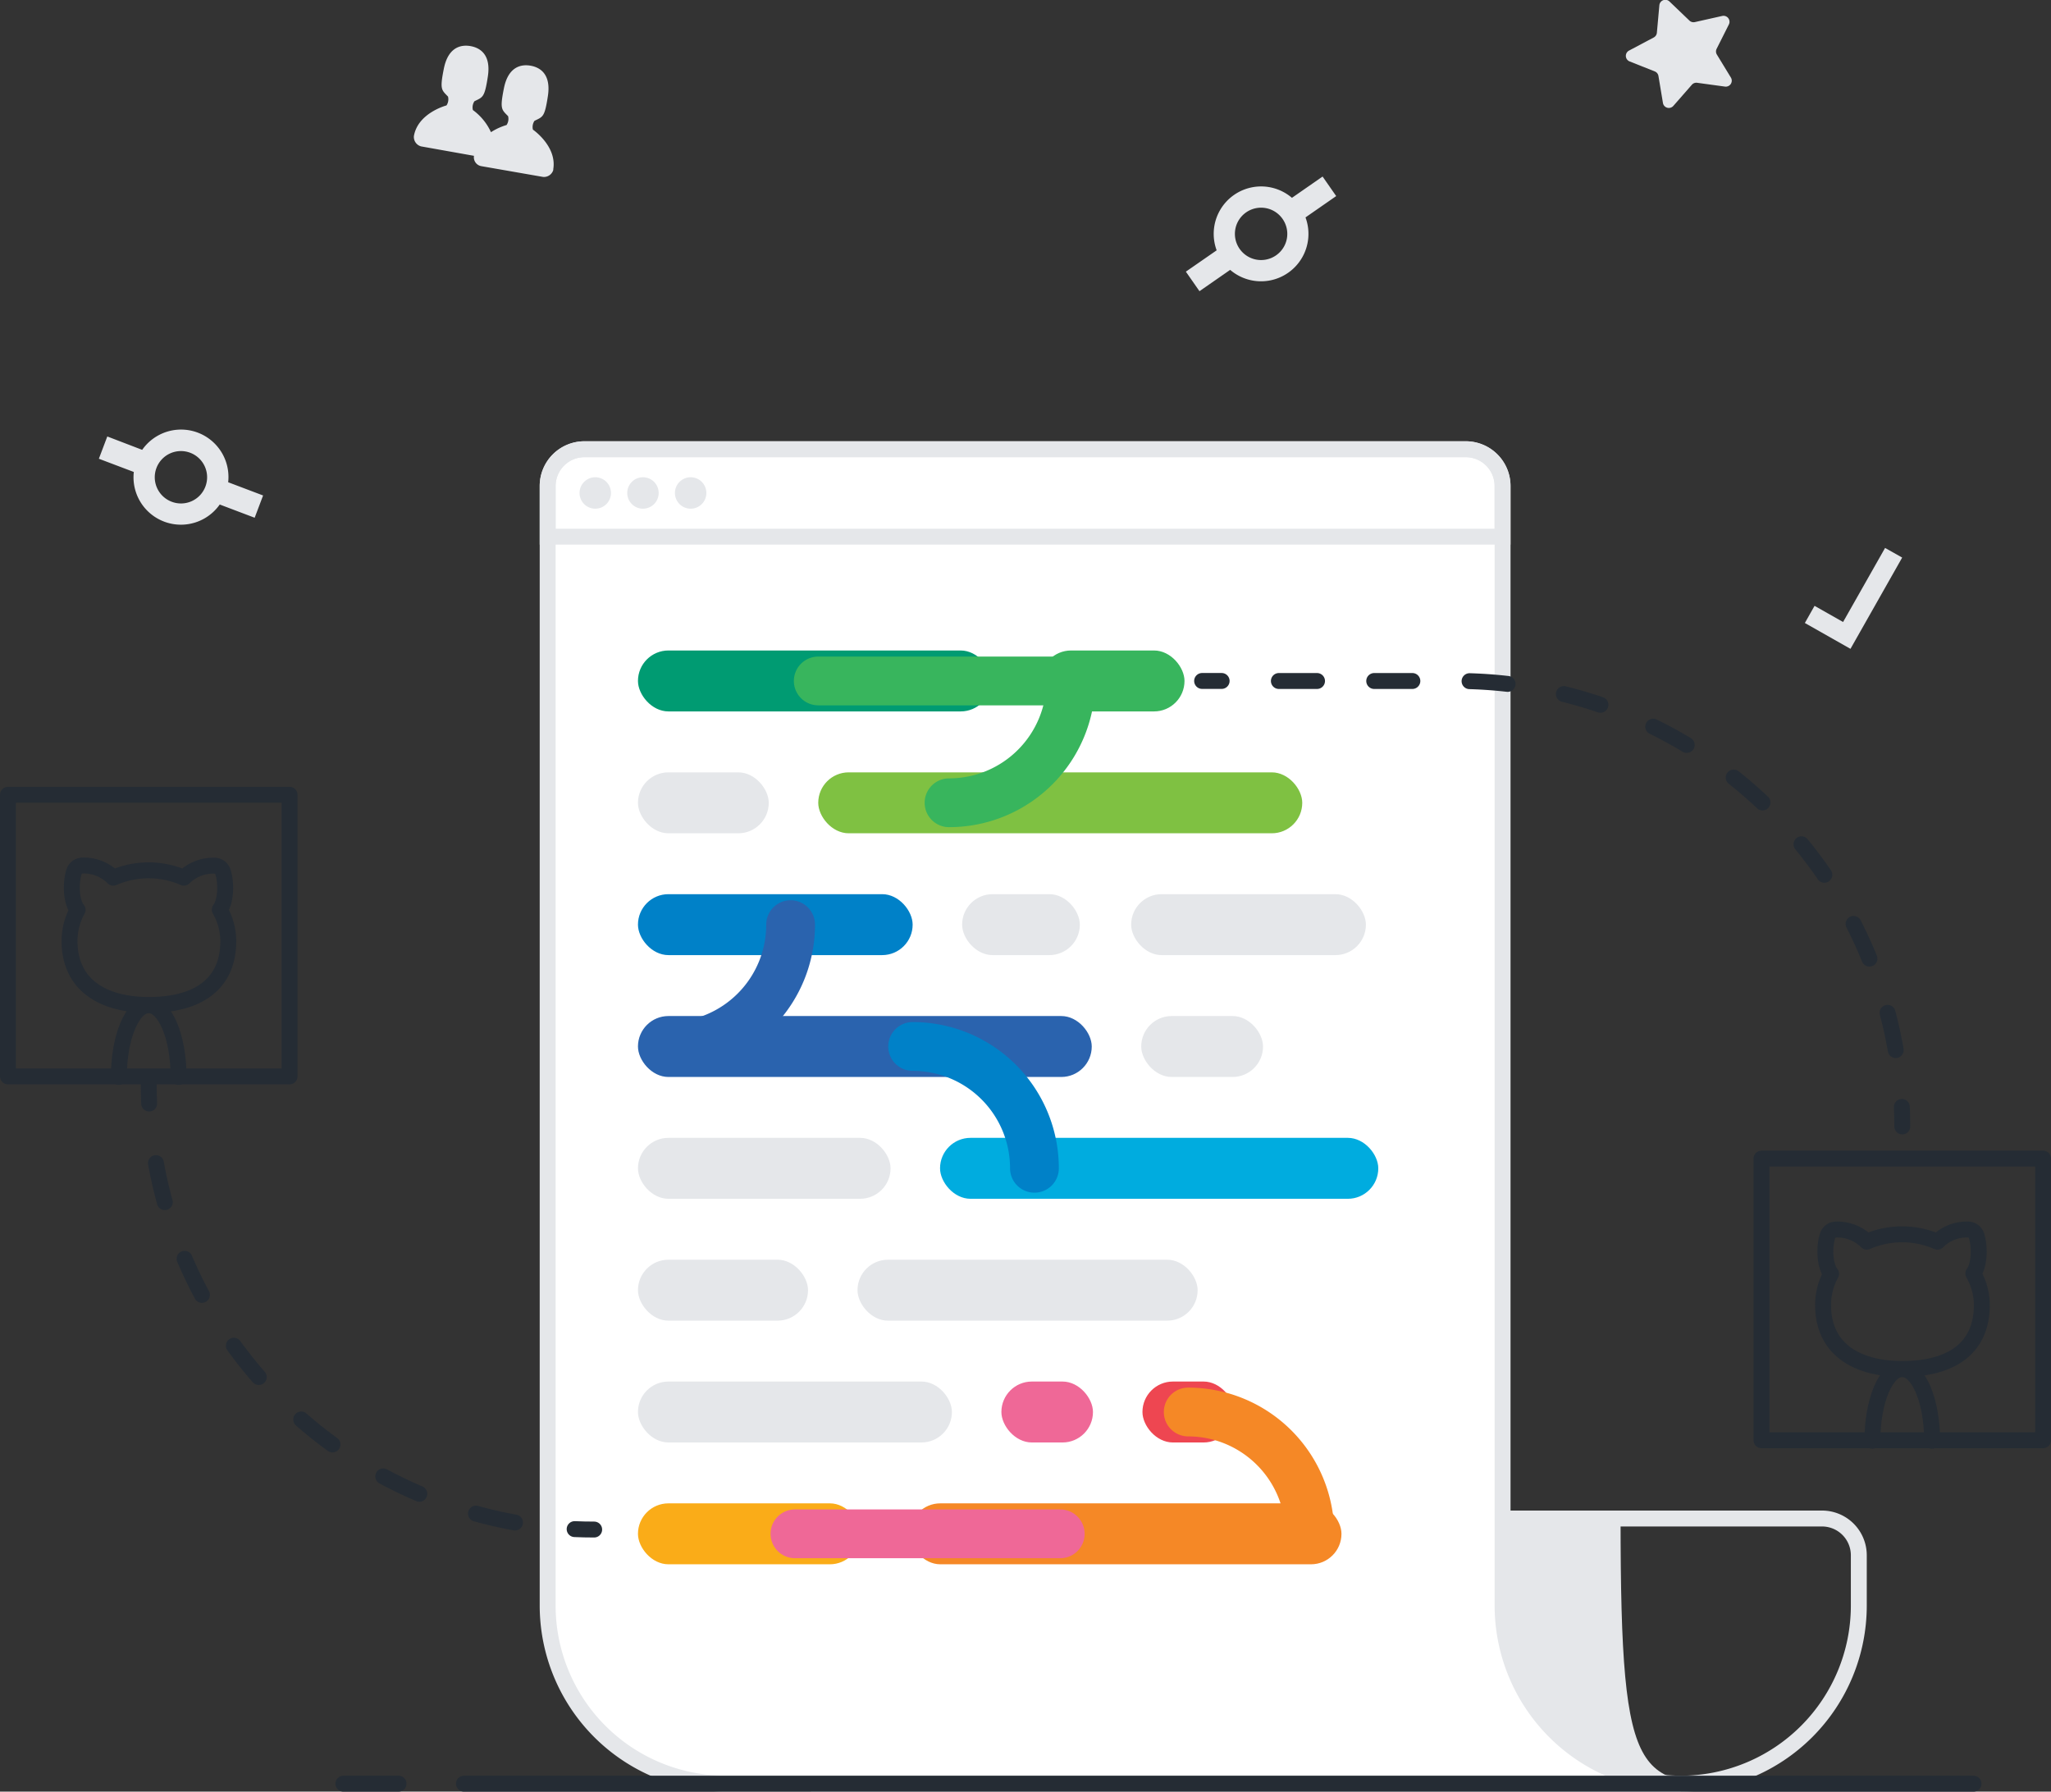<svg xmlns="http://www.w3.org/2000/svg" viewBox="0 0 435.62 380.48"><rect x="0" y="0" width="435.62" height="380.48" fill="#333333" stroke="none"/><defs><style>.cls-1{isolation:isolate;}.cls-2{fill:#e5e7ea;}.cls-10,.cls-16,.cls-17,.cls-18,.cls-19,.cls-20,.cls-21,.cls-22,.cls-23,.cls-3{fill:none;}.cls-3,.cls-4{stroke:#e5e7ea;}.cls-10,.cls-16,.cls-17,.cls-18,.cls-19,.cls-20,.cls-21,.cls-23,.cls-24,.cls-3,.cls-4{stroke-miterlimit:10;}.cls-20,.cls-21,.cls-22,.cls-23,.cls-24,.cls-3,.cls-4{stroke-width:3.38px;}.cls-24,.cls-4{fill:#fff;}.cls-5{fill:#009b72;}.cls-6{fill:#38b55d;}.cls-7{fill:#7fc142;}.cls-8{fill:#0081c8;}.cls-9{fill:#2a63ae;}.cls-10{stroke:#2a63ae;}.cls-10,.cls-16,.cls-17,.cls-18,.cls-19,.cls-20,.cls-21,.cls-22,.cls-23,.cls-24{stroke-linecap:round;}.cls-10,.cls-16,.cls-17,.cls-18,.cls-19{stroke-width:10.36px;mix-blend-mode:multiply;}.cls-11{fill:#00acdf;}.cls-12{fill:#faac18;}.cls-13{fill:#f58826;}.cls-14{fill:#ef6897;}.cls-15{fill:#ee4651;}.cls-16{stroke:#38b55d;}.cls-17{stroke:#0081c8;}.cls-18{stroke:#f58826;}.cls-19{stroke:#ef6897;}.cls-20,.cls-21,.cls-22,.cls-23,.cls-24{stroke:#252c34;}.cls-21{stroke-dasharray:8.1 12.15;}.cls-22{stroke-linejoin:round;}.cls-23{stroke-dasharray:8.5 12.76;}</style></defs><title>home-1</title><g class="cls-1"><g id="Layer_1" data-name="Layer 1"><path class="cls-2" d="M376,381.79c0,58.71,3.84,56.31,28.59,56.31H330.75V381.79Z" transform="translate(-31.8 -59.31)"/><path class="cls-3" d="M388.77,438.1a37.83,37.83,0,0,0,37.83-37.83V389.6a7.81,7.81,0,0,0-7.81-7.81H205.68V438.1Z" transform="translate(-31.8 -59.31)"/><path class="cls-4" d="M148.12,400.26V162.52a7.81,7.81,0,0,1,7.81-7.81h187.2a7.81,7.81,0,0,1,7.81,7.81V400.26a37.83,37.83,0,0,0,37.83,37.83H185.95A37.83,37.83,0,0,1,148.12,400.26Z" transform="translate(-31.8 -59.31)"/><path class="cls-3" d="M148.12,154.71H350.93a0,0,0,0,1,0,0v10.76a7.81,7.81,0,0,1-7.81,7.81H155.93a7.81,7.81,0,0,1-7.81-7.81V154.71A0,0,0,0,1,148.12,154.71Z" transform="translate(467.25 268.68) rotate(-180)"/><rect class="cls-5" x="135.5" y="138.14" width="75.01" height="12.94" rx="6.47" ry="6.47"/><rect class="cls-6" x="221.02" y="138.14" width="30.56" height="12.94" rx="6.47" ry="6.47"/><rect class="cls-2" x="135.5" y="164.02" width="27.78" height="12.94" rx="6.47" ry="6.47"/><rect class="cls-7" x="173.79" y="164.02" width="102.8" height="12.94" rx="6.47" ry="6.47"/><rect class="cls-8" x="135.5" y="189.89" width="58.34" height="12.94" rx="6.47" ry="6.47"/><rect class="cls-2" x="204.35" y="189.89" width="25" height="12.94" rx="6.47" ry="6.47"/><rect class="cls-9" x="135.5" y="215.77" width="96.38" height="12.94" rx="6.47" ry="6.47"/><path class="cls-10" d="M199.72,255.67a25.87,25.87,0,0,1-25.87,25.87" transform="translate(-31.8 -59.31)"/><rect class="cls-2" x="242.39" y="215.77" width="25.87" height="12.94" rx="6.47" ry="6.47"/><rect class="cls-2" x="240.25" y="189.89" width="49.86" height="12.94" rx="6.47" ry="6.47"/><rect class="cls-2" x="135.5" y="241.64" width="53.65" height="12.94" rx="6.47" ry="6.47"/><rect class="cls-11" x="199.66" y="241.64" width="93.08" height="12.94" rx="6.47" ry="6.47"/><rect class="cls-2" x="135.5" y="267.52" width="36.12" height="12.94" rx="6.47" ry="6.47"/><rect class="cls-2" x="182.13" y="267.52" width="72.24" height="12.94" rx="6.47" ry="6.47"/><rect class="cls-12" x="135.5" y="319.26" width="47.23" height="12.94" rx="6.47" ry="6.47"/><rect class="cls-13" x="193.24" y="319.26" width="91.68" height="12.94" rx="6.47" ry="6.47"/><rect class="cls-2" x="135.5" y="293.39" width="66.68" height="12.94" rx="6.47" ry="6.47"/><rect class="cls-14" x="212.69" y="293.39" width="19.45" height="12.94" rx="6.47" ry="6.47"/><rect class="cls-15" x="242.65" y="293.39" width="19.45" height="12.94" rx="6.47" ry="6.47"/><circle class="cls-2" cx="126.43" cy="104.69" r="3.34"/><circle class="cls-2" cx="136.56" cy="104.69" r="3.34"/><circle class="cls-2" cx="146.69" cy="104.69" r="3.34"/><path class="cls-16" d="M259.24,203.92a25.87,25.87,0,0,1-25.87,25.87" transform="translate(-31.8 -59.31)"/><path class="cls-17" d="M225.64,281.54a25.87,25.87,0,0,1,25.87,25.87" transform="translate(-31.8 -59.31)"/><path class="cls-18" d="M284.17,359.17A25.87,25.87,0,0,1,310,385" transform="translate(-31.8 -59.31)"/><line class="cls-16" x1="173.79" y1="144.61" x2="227.44" y2="144.61"/><line class="cls-19" x1="225.19" y1="325.73" x2="168.84" y2="325.73"/><path class="cls-20" d="M435.83,298.53q0-2.08-.09-4.15" transform="translate(-31.8 -59.31)"/><path class="cls-21" d="M434.44,282.31a94.64,94.64,0,0,0-93.22-78.38H297.33" transform="translate(-31.8 -59.31)"/><line class="cls-20" x1="259.47" y1="144.61" x2="255.32" y2="144.61"/><path class="cls-22" d="M69.73,288c0-8.4-2.84-15.22-6.34-15.22s-6.34,6.81-6.34,15.22" transform="translate(-31.8 -59.31)"/><path class="cls-20" d="M158,384.13q-2.08,0-4.15-.09" transform="translate(-31.8 -59.31)"/><path class="cls-23" d="M141.18,382.64A94.67,94.67,0,0,1,64,300" transform="translate(-31.8 -59.31)"/><path class="cls-20" d="M63.48,293.66q-.09-2.06-.09-4.15" transform="translate(-31.8 -59.31)"/><path class="cls-22" d="M78.48,252.49c1.3-1.74,1.45-5.52.68-8a1.91,1.91,0,0,0-1.83-1.34,8.85,8.85,0,0,0-6.47,2.55,18.78,18.78,0,0,0-15,0,8.83,8.83,0,0,0-6.51-2.58,1.91,1.91,0,0,0-1.83,1.34c-.78,2.49-.61,6.38.76,8.07h0a13.6,13.6,0,0,0-1.71,6.59c0,9.7,7.55,13.61,16.86,13.61s16.86-3.61,16.86-13.61A13.61,13.61,0,0,0,78.48,252.49Z" transform="translate(-31.8 -59.31)"/><rect class="cls-22" x="1.69" y="168.78" width="59.81" height="59.81"/><path class="cls-22" d="M442.17,365.28c0-8.4-2.84-15.22-6.34-15.22s-6.34,6.81-6.34,15.22" transform="translate(-31.8 -59.31)"/><path class="cls-22" d="M450.92,329.75c1.3-1.74,1.45-5.52.68-8a1.91,1.91,0,0,0-1.83-1.34A8.85,8.85,0,0,0,443.3,323a18.78,18.78,0,0,0-15,0,8.83,8.83,0,0,0-6.51-2.58,1.91,1.91,0,0,0-1.83,1.34c-.78,2.49-.61,6.38.76,8.07h0a13.6,13.6,0,0,0-1.71,6.59c0,9.7,7.55,13.61,16.86,13.61s16.86-3.61,16.86-13.61A13.61,13.61,0,0,0,450.92,329.75Z" transform="translate(-31.8 -59.31)"/><rect class="cls-22" x="374.13" y="246.05" width="59.81" height="59.81"/><g id="Octicons"><g id="git-commit"><path id="Shape" class="cls-2" d="M306.21,101.33a10.07,10.07,0,0,0-16,11.14L283.67,117l2.89,4.15,6.52-4.53a10.07,10.07,0,0,0,16-11.14l6.52-4.53-2.89-4.15-6.52,4.53Zm-3.39,12.21a5.56,5.56,0,1,1,1.39-7.74,5.54,5.54,0,0,1-1.39,7.74Z" transform="translate(-31.8 -59.31)"/></g></g><g id="Octicons-2" data-name="Octicons"><g id="git-commit-2" data-name="git-commit"><path id="Shape-2" data-name="Shape" class="cls-2" d="M80.26,161.75A10.07,10.07,0,0,0,62,154.84L54.59,152l-1.79,4.73,7.42,2.81a10.07,10.07,0,0,0,18.25,6.91l7.42,2.81,1.79-4.73-7.42-2.81Zm-12,4.11a5.56,5.56,0,1,1,7.17-3.23,5.54,5.54,0,0,1-7.17,3.23Z" transform="translate(-31.8 -59.31)"/></g></g><line class="cls-24" x1="98.54" y1="378.79" x2="419.17" y2="378.79"/><line class="cls-20" x1="84.65" y1="378.79" x2="72.94" y2="378.79"/><polygon id="Shape-3" data-name="Shape" class="cls-2" points="404.01 118.41 393.03 137.79 383.34 132.3 385.4 128.66 391.46 132.09 400.38 116.36 404.01 118.41"/><g id="Octicons-3" data-name="Octicons"><g id="star"><path id="Shape-4" data-name="Shape" class="cls-2" d="M397.58,62.7,391.78,64a1.27,1.27,0,0,1-1.16-.32l-4.24-4.06a1.27,1.27,0,0,0-2.14.8l-.53,5.85a1.27,1.27,0,0,1-.67,1l-5.26,2.79a1.27,1.27,0,0,0,.13,2.29l5.36,2.13a1.27,1.27,0,0,1,.78,1l.95,5.7a1.27,1.27,0,0,0,2.2.63l3.94-4.5a1.27,1.27,0,0,1,1.12-.42l5.92.81a1.27,1.27,0,0,0,1.25-1.92l-3-4.92a1.27,1.27,0,0,1,0-1.24L399,64.51A1.27,1.27,0,0,0,397.58,62.7Z" transform="translate(-31.8 -59.31)"/></g></g><g id="Octicons-4" data-name="Octicons"><g id="organization"><path id="Shape-5" data-name="Shape" class="cls-2" d="M149.33,95.34a2.06,2.06,0,0,1-2.2,1.54L134,94.59a1.91,1.91,0,0,1-1.53-2.19l-11.22-2a2.07,2.07,0,0,1-1.54-2.2c.86-4.93,6.92-6.5,6.92-6.5a2.34,2.34,0,0,0,.33-1.87c-1.37-1.44-1.79-1.45-.89-5.94s3.54-5.16,5.66-4.79,4.38,1.88,3.69,6.43-1.08,4.4-2.85,5.28a2.34,2.34,0,0,0-.33,1.87,12,12,0,0,1,3.84,4.7,12.87,12.87,0,0,1,3.31-1.52,2.34,2.34,0,0,0,.33-1.87c-1.37-1.43-1.79-1.45-.89-5.94s3.54-5.16,5.66-4.79,4.37,1.88,3.68,6.43-1.07,4.4-2.85,5.28a2.34,2.34,0,0,0-.33,1.87s5.17,3.54,4.31,8.46" transform="translate(-31.8 -59.31)"/></g></g></g></g></svg>